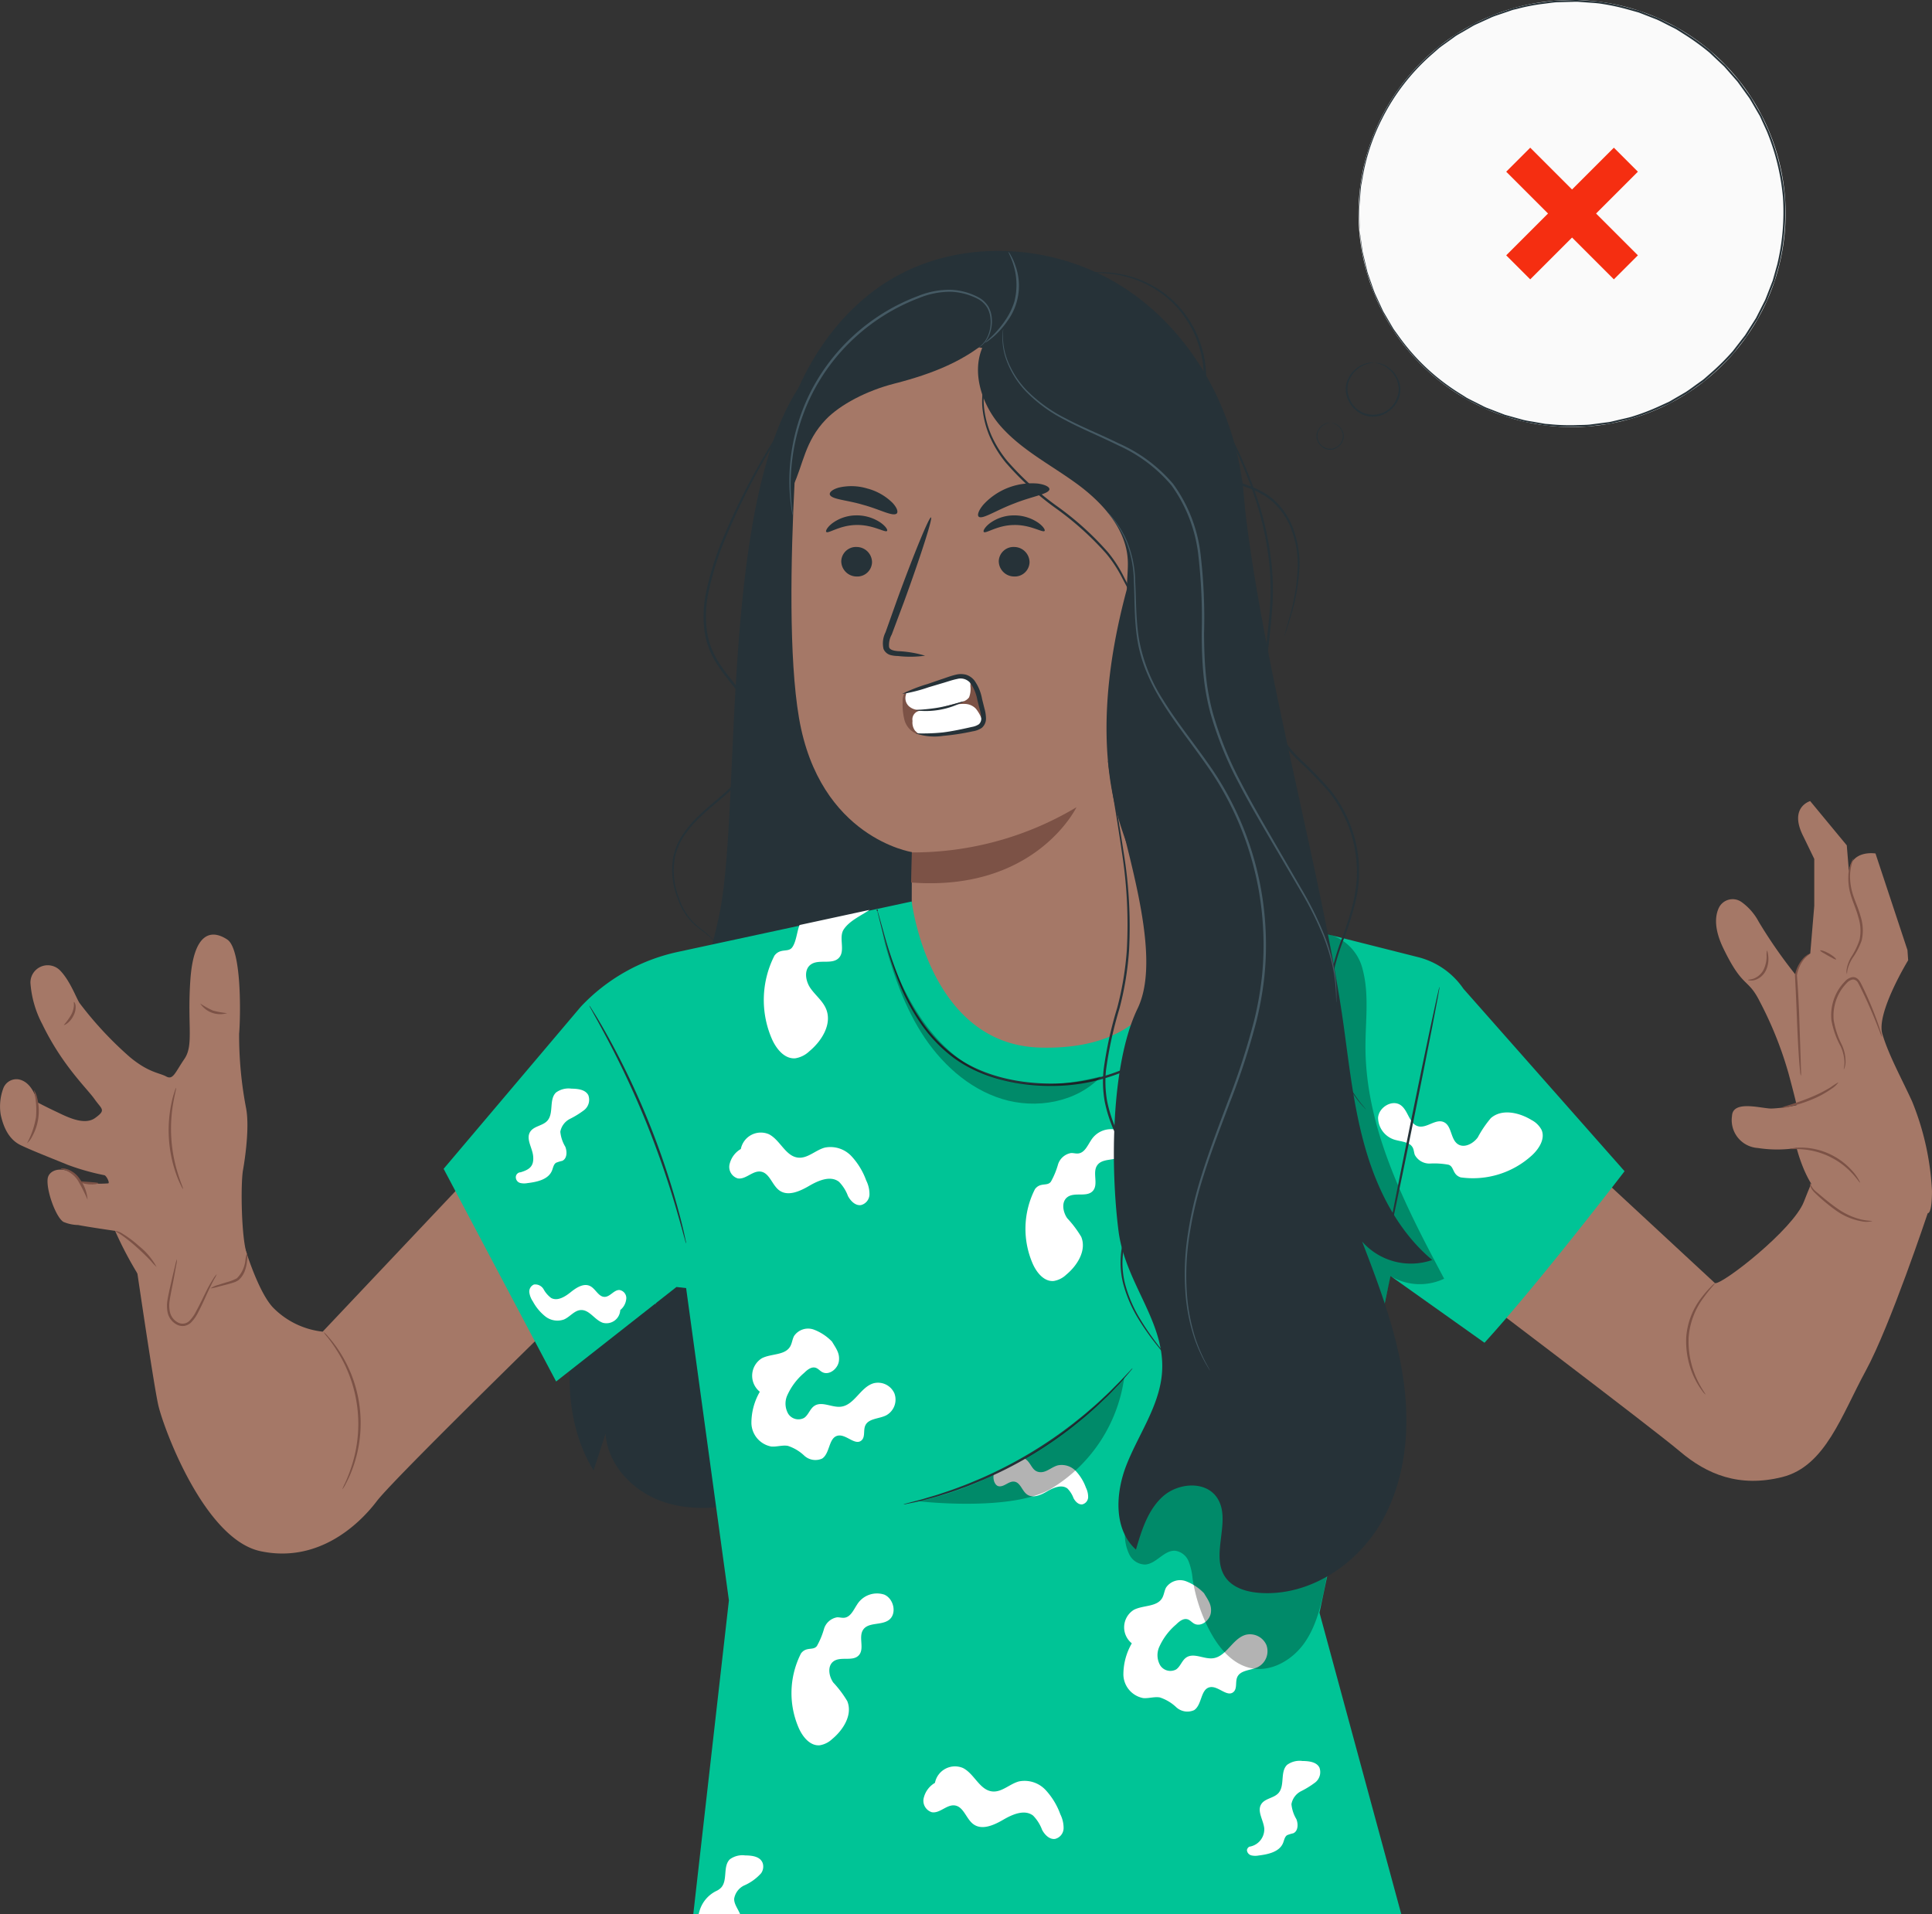 <svg id="Grupo_870970" data-name="Grupo 870970" xmlns="http://www.w3.org/2000/svg" xmlns:xlink="http://www.w3.org/1999/xlink" width="273.672" height="271.155" viewBox="0 0 273.672 271.155">
  <rect x="0" y="0" width="273.672" height="271.155" fill="#333333" stroke="none"/>
  <defs>
    <clipPath id="clip-path">
      <rect id="Rectángulo_291513" data-name="Rectángulo 291513" width="273.672" height="271.155" fill="none"/>
    </clipPath>
    <clipPath id="clip-path-4">
      <rect id="Rectángulo_291508" data-name="Rectángulo 291508" width="32.44" height="37.361" fill="none"/>
    </clipPath>
    <clipPath id="clip-path-5">
      <rect id="Rectángulo_291509" data-name="Rectángulo 291509" width="19.71" height="53.04" fill="none"/>
    </clipPath>
    <clipPath id="clip-path-6">
      <rect id="Rectángulo_291510" data-name="Rectángulo 291510" width="29.093" height="17.896" fill="none"/>
    </clipPath>
    <clipPath id="clip-path-7">
      <rect id="Rectángulo_291511" data-name="Rectángulo 291511" width="31.022" height="24.197" fill="none"/>
    </clipPath>
  </defs>
  <g id="Grupo_870969" data-name="Grupo 870969" clip-path="url(#clip-path)">
    <g id="Grupo_870954" data-name="Grupo 870954">
      <g id="Grupo_870953" data-name="Grupo 870953" clip-path="url(#clip-path)">
        <path id="Trazado_264551" data-name="Trazado 264551" d="M293.191,30.249A30.249,30.249,0,1,0,323.44,0a30.249,30.249,0,0,0-30.249,30.249" transform="translate(-100.756)" fill="#fafafa"/>
        <path id="Trazado_264552" data-name="Trazado 264552" d="M294.689,78.305c-.005.031.324.05.858.268a3.964,3.964,0,0,1,1.81,1.553,3.766,3.766,0,0,1,.559,1.547,3.273,3.273,0,0,1-.327,1.833,3.585,3.585,0,0,1-6.712-.4,3.283,3.283,0,0,1-.108-1.859,3.763,3.763,0,0,1,.738-1.47,3.965,3.965,0,0,1,1.98-1.328c.555-.154.885-.135.883-.165a.774.774,0,0,0-.236-.019,1.478,1.478,0,0,0-.287.015,2.3,2.3,0,0,0-.388.064,4.024,4.024,0,0,0-2.915,2.848,3.493,3.493,0,0,0,.089,2,4.088,4.088,0,0,0,1.254,1.819,3.612,3.612,0,0,0,4.474.265,4.081,4.081,0,0,0,1.459-1.658,3.492,3.492,0,0,0,.326-1.974,4.026,4.026,0,0,0-2.559-3.173,2.3,2.3,0,0,0-.378-.109,1.418,1.418,0,0,0-.283-.049.781.781,0,0,0-.236-.009" transform="translate(-99.81 -26.896)" fill="#263238"/>
        <path id="Trazado_264553" data-name="Trazado 264553" d="M286.251,91.27c0,.015.162.025.428.134a1.981,1.981,0,0,1,.9.775,1.872,1.872,0,0,1,.278.771,1.63,1.63,0,0,1-.163.915,1.789,1.789,0,0,1-3.349-.2,1.645,1.645,0,0,1-.054-.928,1.892,1.892,0,0,1,.368-.733,1.977,1.977,0,0,1,.988-.663c.277-.077.441-.067.44-.082a.342.342,0,0,0-.117-.01.758.758,0,0,0-.143.007,1.141,1.141,0,0,0-.194.032,2.009,2.009,0,0,0-1.455,1.421,1.743,1.743,0,0,0,.045,1,2.037,2.037,0,0,0,.625.908,1.8,1.8,0,0,0,2.233.132,2.033,2.033,0,0,0,.728-.828,1.736,1.736,0,0,0,.162-.985,2.007,2.007,0,0,0-1.277-1.583,1.179,1.179,0,0,0-.188-.054.713.713,0,0,0-.141-.024.376.376,0,0,0-.118,0" transform="translate(-97.642 -31.358)" fill="#263238"/>
        <path id="Trazado_264554" data-name="Trazado 264554" d="M293.364,32.6s0-.166,0-.49l-.026-1.433q-.01-.474-.022-1.055c.009-.389.058-.812.089-1.271s.075-.954.116-1.482a5.168,5.168,0,0,1,.108-.812l.154-.858a28.733,28.733,0,0,1,2.7-8.241,29.973,29.973,0,0,1,6.951-9.1l1.219-1.066c.432-.334.889-.645,1.34-.974l.685-.491a5.863,5.863,0,0,1,.71-.468l1.5-.867c.253-.144.5-.3.761-.437l.807-.368,1.637-.746c.557-.234,1.147-.4,1.727-.61l.879-.3c.148-.048.293-.105.443-.146l.457-.106a27.865,27.865,0,0,1,3.75-.734c.643-.073,1.288-.187,1.945-.228l1.989-.053c.333,0,.669-.032,1-.013l1.01.075c.675.058,1.358.083,2.039.169a31.751,31.751,0,0,1,4.082.859l1.021.286c.17.05.343.093.512.148l.5.194,2.006.782c.658.293,1.3.645,1.95.967.322.172.662.314.97.512l.933.591a33.8,33.8,0,0,1,3.618,2.619l1.651,1.556.415.391c.13.139.253.286.379.428l.756.863.76.866.679.937.679.944.341.473c.1.165.2.335.3.5l1.18,2.03q.49,1.072.985,2.152a32.043,32.043,0,0,1,2.281,9.316,32.057,32.057,0,0,1-.805,9.561q-.321,1.144-.639,2.279-.428,1.1-.852,2.19l-.215.543-.263.521-.524,1.038-.526,1.031-.616.975-.614.97-.308.482-.35.451-1.39,1.794a33.838,33.838,0,0,1-3.169,3.15l-.83.728c-.274.244-.588.436-.879.656-.6.42-1.172.866-1.777,1.258l-1.861,1.084-.462.269c-.158.081-.322.15-.482.225l-.964.441a31.679,31.679,0,0,1-3.9,1.482c-.659.19-1.33.321-1.988.483l-.986.231c-.329.07-.665.094-1,.143l-1.973.256c-.654.061-1.31.049-1.957.077a27.968,27.968,0,0,1-3.819-.144l-.468-.033c-.155-.018-.308-.052-.461-.076l-.915-.159c-.605-.116-1.214-.191-1.8-.335L314.8,59l-.854-.238-.82-.314-1.613-.625a5.922,5.922,0,0,1-.774-.352l-.752-.379c-.5-.255-1-.491-1.475-.755l-1.37-.864a29.973,29.973,0,0,1-8.277-7.908c-.246-.345-.5-.679-.728-1.016l-.608-1.041-.586-1c-.093-.165-.2-.322-.278-.489l-.23-.5-.873-1.895c-.261-.61-.435-1.219-.64-1.779q-.147-.423-.285-.824a5.075,5.075,0,0,1-.233-.786l-.344-1.445c-.1-.449-.217-.859-.286-1.241q-.078-.577-.142-1.046-.129-.928-.2-1.42c-.046-.32-.077-.483-.077-.483s.012.165.048.486.1.8.17,1.425q.058.471.129,1.05c.065.383.175.8.273,1.247l.332,1.453a5.164,5.164,0,0,0,.228.79l.28.829c.2.564.373,1.177.631,1.791l.866,1.907.228.5c.082.168.184.326.277.493l.583,1.009.607,1.049c.23.341.481.677.727,1.025a30.032,30.032,0,0,0,8.3,7.984l1.376.874c.48.266.983.505,1.483.763l.756.384a5.917,5.917,0,0,0,.778.356l1.622.634c.274.105.547.217.825.318l.86.242,1.745.49c.591.147,1.2.224,1.814.342l.921.163c.155.025.308.059.465.077l.471.035a28.084,28.084,0,0,0,3.849.153c.652-.027,1.313-.014,1.972-.074l1.989-.255c.333-.049.671-.073,1-.142l.995-.231c.663-.163,1.34-.294,2.005-.485A32,32,0,0,0,335.9,57.8l.973-.444c.161-.075.328-.145.487-.226l.466-.271,1.878-1.091c.611-.394,1.192-.844,1.794-1.267.294-.222.61-.416.887-.662l.838-.734a34.041,34.041,0,0,0,3.2-3.175l1.4-1.809.353-.455.311-.486.62-.979.622-.983.532-1.04.53-1.048.265-.525.217-.548.86-2.209.646-2.3a32.3,32.3,0,0,0,.814-9.65,32.279,32.279,0,0,0-2.3-9.4q-.5-1.09-1-2.171l-1.192-2.049c-.1-.169-.195-.342-.3-.507l-.343-.478-.686-.952-.686-.945-.767-.875-.763-.87c-.129-.144-.252-.291-.383-.431l-.419-.394L343.1,7.248a34.08,34.08,0,0,0-3.654-2.64l-.941-.595c-.312-.2-.654-.343-.979-.516-.66-.324-1.3-.678-1.968-.973l-2.024-.787-.5-.195c-.17-.056-.345-.1-.516-.148l-1.03-.287a31.832,31.832,0,0,0-4.117-.86c-.687-.086-1.376-.11-2.056-.168L324.29.005c-.339-.018-.677.011-1.013.015l-2,.056c-.662.043-1.312.158-1.961.233a28.08,28.08,0,0,0-3.778.748l-.46.108c-.152.042-.3.1-.447.148l-.885.3c-.584.21-1.177.382-1.739.619l-1.647.755-.812.372c-.26.142-.512.3-.766.442l-1.5.878a5.948,5.948,0,0,0-.713.473l-.688.5c-.454.333-.913.647-1.347.984L303.3,7.712a30.033,30.033,0,0,0-6.959,9.174,28.623,28.623,0,0,0-2.667,8.292q-.076.443-.148.862a5.188,5.188,0,0,0-.1.816q-.055.8-.1,1.487c-.027.461-.072.885-.077,1.275.013.389.025.742.036,1.057.023.625.041,1.1.053,1.435s.028.488.028.488" transform="translate(-100.775 0)" fill="#263238"/>
        <rect id="Rectángulo_291505" data-name="Rectángulo 291505" width="21.566" height="4.812" transform="translate(213.358 36.172) rotate(-45)" fill="#f52e11"/>
        <rect id="Rectángulo_291506" data-name="Rectángulo 291506" width="4.813" height="21.566" transform="translate(213.358 24.326) rotate(-45)" fill="#f52e11"/>
      </g>
    </g>
    <g id="Grupo_870968" data-name="Grupo 870968">
      <g id="Grupo_870967" data-name="Grupo 870967" clip-path="url(#clip-path)">
        <path id="Trazado_264555" data-name="Trazado 264555" d="M163.309,120.982l-7.993-37.166c-11.084,16.969-8.114,59.392-11.143,74.353s-10.85,25.921-15.359,40.5c-1.962,6.347-4.38,12.6-5.417,19.157s-.566,13.636,2.923,19.29l1.7-5.2c.29,4.35,3.769,8.045,7.865,9.539s8.666,1.1,12.87-.053a25.92,25.92,0,0,0,9.212-4.414c6.011-4.726,8.788-12.58,9.438-20.2s-.524-15.259-.908-22.895c-.616-12.23,5.826-27.752,6.281-39.991s-5.127-21.476-9.468-32.927" transform="translate(-42.239 -28.804)" fill="#263238"/>
        <path id="Trazado_264556" data-name="Trazado 264556" d="M233.967,88.676c-1.056-11.722-7.253-23.123-17.179-29.448s-23.508-6.959-33.443-.65c-6.317,4.012-10.859,10.452-13.471,17.464s-1.478,12.822-1.418,20.3c.032,3.877.524,14.3,3.871,16.258l52.22,9.366c6.688-9.684,10.477-21.573,9.421-33.3" transform="translate(-57.789 -18.61)" fill="#263238"/>
        <path id="Trazado_264557" data-name="Trazado 264557" d="M171.265,93.325c.52-10.223,11.4-20.557,21.6-19.6L225.949,79.6l-.042,5.5-1.747,94.684s-24.034,1.962-36.4,3.029l.105-36.784s-13.077-2.01-15.987-19.005c-1.447-8.452-1.189-22.342-.61-33.7" transform="translate(-58.698 -25.314)" fill="#a57867"/>
        <path id="Trazado_264558" data-name="Trazado 264558" d="M181.559,120.066a2.184,2.184,0,0,0,2.132,2.178,2.088,2.088,0,0,0,2.227-2,2.184,2.184,0,0,0-2.129-2.179,2.091,2.091,0,0,0-2.23,2" transform="translate(-62.393 -40.574)" fill="#263238"/>
        <path id="Trazado_264559" data-name="Trazado 264559" d="M178.315,113.588c.274.281,1.914-.963,4.264-.985,2.347-.055,4.086,1.132,4.337.841.124-.129-.158-.639-.916-1.177a6,6,0,0,0-3.477-1.026,5.75,5.75,0,0,0-3.389,1.14c-.716.563-.955,1.081-.82,1.207" transform="translate(-61.266 -38.228)" fill="#263238"/>
        <path id="Trazado_264560" data-name="Trazado 264560" d="M215.553,120.066a2.184,2.184,0,0,0,2.132,2.178,2.089,2.089,0,0,0,2.227-2,2.185,2.185,0,0,0-2.13-2.179,2.09,2.09,0,0,0-2.23,2" transform="translate(-74.075 -40.574)" fill="#263238"/>
        <path id="Trazado_264561" data-name="Trazado 264561" d="M212.308,113.591c.274.282,1.916-.962,4.264-.985,2.347-.056,4.086,1.132,4.338.841.123-.129-.156-.639-.917-1.177a5.986,5.986,0,0,0-3.476-1.026,5.758,5.758,0,0,0-3.39,1.139c-.714.563-.954,1.081-.82,1.207" transform="translate(-72.948 -38.229)" fill="#263238"/>
        <path id="Trazado_264562" data-name="Trazado 264562" d="M196.507,131.27a15.564,15.564,0,0,0-3.825-.643c-.6-.054-1.17-.167-1.276-.576a3.048,3.048,0,0,1,.379-1.783q.819-2.189,1.72-4.59c2.386-6.536,4.1-11.906,3.841-12s-2.413,5.127-4.8,11.663q-.859,2.417-1.644,4.617a3.472,3.472,0,0,0-.283,2.359,1.506,1.506,0,0,0,1,.865,4.072,4.072,0,0,0,1.021.129,15.3,15.3,0,0,0,3.868-.041" transform="translate(-65.466 -38.378)" fill="#263238"/>
        <path id="Trazado_264563" data-name="Trazado 264563" d="M196.746,180.639a45.082,45.082,0,0,0,23.312-6.4s-5.782,12.009-23.425,10.661Z" transform="translate(-67.573 -59.878)" fill="#7c5246"/>
        <path id="Trazado_264564" data-name="Trazado 264564" d="M211.165,109.032c.5.46,2.443-.89,5.043-1.865,2.581-1.028,4.926-1.336,4.986-2.013.018-.319-.6-.673-1.685-.809a9.343,9.343,0,0,0-7.641,2.954c-.711.828-.932,1.509-.7,1.732" transform="translate(-72.538 -35.842)" fill="#263238"/>
        <path id="Trazado_264565" data-name="Trazado 264565" d="M179.1,106.167c.328.661,2.4.723,4.693,1.41,2.316.621,4.122,1.657,4.734,1.262.275-.2.129-.8-.568-1.549a7.966,7.966,0,0,0-3.544-2.018,7.833,7.833,0,0,0-4.051-.137c-.972.272-1.4.715-1.263,1.03" transform="translate(-61.539 -36.06)" fill="#263238"/>
        <path id="Trazado_264566" data-name="Trazado 264566" d="M196.031,148.346l5.8-1.781a3.436,3.436,0,0,1,2.528-.11,2.564,2.564,0,0,1,1.187,1.733c.174.7.194,1.433.36,2.136.216.918.64,2,.008,2.7a2.318,2.318,0,0,1-1.506.561l-5.62.666a4.352,4.352,0,0,1-2.153-.108,2.924,2.924,0,0,1-1.575-1.911,8.656,8.656,0,0,1-.248-2.538A2.166,2.166,0,0,1,195,148.62a.744.744,0,0,1,.932-.362" transform="translate(-66.948 -50.26)" fill="#7c5246"/>
        <path id="Trazado_264567" data-name="Trazado 264567" d="M204.6,147.339a1.615,1.615,0,0,0-.393-1.237,1.194,1.194,0,0,0-.954-.135,16.676,16.676,0,0,0-2.42.648l-5.32,1.717-.033.211a1.571,1.571,0,0,0,.387,1.631,2.1,2.1,0,0,0,1.528.547,6.262,6.262,0,0,0,1.661.055c1.493-.446,3.013-.8,4.506-1.242a1.689,1.689,0,0,0,.85-.585,3.277,3.277,0,0,0,.189-1.611" transform="translate(-67.145 -50.149)" fill="#fff"/>
        <path id="Trazado_264568" data-name="Trazado 264568" d="M196.937,154.348a1.953,1.953,0,0,0,.359,1.381c.247.218.457.5.786.487a21.74,21.74,0,0,0,2.733.037c1.814-.357,3.9-.815,5.71-1.172l.26-.276c.267-.48-.54-1.829-.912-2.232a2.218,2.218,0,0,0-1.475-.64,6.6,6.6,0,0,0-1.635.149l-4.575.806a1.234,1.234,0,0,0-1.25,1.46" transform="translate(-67.676 -52.209)" fill="#fff"/>
        <path id="Trazado_264569" data-name="Trazado 264569" d="M196.587,153.886a27.777,27.777,0,0,0,3.861-.123c1.184-.144,2.578-.428,4.128-.782a2.512,2.512,0,0,0,.993-.385,1.071,1.071,0,0,0,.326-.886,5.1,5.1,0,0,0-.218-1.231q-.162-.642-.329-1.3a6.015,6.015,0,0,0-.941-2.346,1.8,1.8,0,0,0-1.918-.647c-.725.143-1.462.417-2.139.607l-1.89.562a22.122,22.122,0,0,1-3.788.962,22.072,22.072,0,0,1,3.64-1.422l1.864-.642c.681-.215,1.36-.5,2.2-.687a2.843,2.843,0,0,1,1.363.02,2.4,2.4,0,0,1,1.195.828A6.409,6.409,0,0,1,206.007,149c.113.452.226.9.335,1.34a5.42,5.42,0,0,1,.223,1.369,1.715,1.715,0,0,1-.587,1.4,3.023,3.023,0,0,1-1.269.492,33.33,33.33,0,0,1-4.212.647,8.058,8.058,0,0,1-3.909-.358" transform="translate(-66.9 -49.999)" fill="#263238"/>
        <path id="Trazado_264570" data-name="Trazado 264570" d="M182.276,64.145C176,68.392,171.667,75.388,169.563,83.053l1.034,6.3c1.468-3.049,1.652-6.317,4.659-9.445,2.021-2.1,5.754-4.078,9.723-5.088,11.346-2.888,15.168-7.007,20.179-14.419-7.348-1.841-16.61-.5-22.882,3.744" transform="translate(-58.271 -20.48)" fill="#263238"/>
        <path id="Trazado_264571" data-name="Trazado 264571" d="M242.625,76.593c-1.487-4.995-5.91-8.69-10.764-10.587s-10.151-2.261-15.355-2.545L212.4,69.783c-2.59,3.7-1.1,9.017,1.883,12.406s7.123,5.48,10.767,8.143,7.037,6.386,7.24,10.893c.106,2.357-.629,4.95.645,6.935,1.486,2.316,5.164.1,7.276-1.659a9.252,9.252,0,0,0,3.042-7.2c.023-2.751-.715-3.481-.8-6.231-.163-5.522,1.745-11.184.169-16.478" transform="translate(-72.535 -21.809)" fill="#263238"/>
        <path id="Trazado_264572" data-name="Trazado 264572" d="M151.162,159.885a1.317,1.317,0,0,1-.184-.168c-.114-.117-.292-.284-.526-.5-.464-.443-1.237-.975-2.184-1.752a8.829,8.829,0,0,1-2.407-3.71,10.822,10.822,0,0,1-.663-5.816,9.018,9.018,0,0,1,1.293-3.187,15.84,15.84,0,0,1,2.408-2.839c1.839-1.8,4.124-3.35,5.943-5.555a10.389,10.389,0,0,0,2.093-3.773,6.946,6.946,0,0,0-.257-4.41c-1.156-2.888-3.7-5.085-5.44-7.942a11.418,11.418,0,0,1-1.63-4.67,16.788,16.788,0,0,1,.171-4.8,42.158,42.158,0,0,1,2.711-8.624,95.983,95.983,0,0,1,7.075-13.546c2.288-3.7,4.273-6.609,5.644-8.618l1.595-2.3.423-.593a1.287,1.287,0,0,1,.154-.2,1.372,1.372,0,0,1-.125.215l-.394.612-1.541,2.337c-1.337,2.031-3.29,4.958-5.549,8.67a98.267,98.267,0,0,0-6.99,13.539,42.188,42.188,0,0,0-2.672,8.559,16.5,16.5,0,0,0-.163,4.7,11.074,11.074,0,0,0,1.586,4.533c1.7,2.8,4.255,5,5.459,8a7.272,7.272,0,0,1,.26,4.619,10.674,10.674,0,0,1-2.165,3.887c-1.864,2.243-4.166,3.792-5.989,5.559a15.615,15.615,0,0,0-2.382,2.776,8.79,8.79,0,0,0-1.277,3.09,10.678,10.678,0,0,0,.6,5.7,8.769,8.769,0,0,0,2.316,3.678c.92.781,1.693,1.341,2.142,1.8a7.408,7.408,0,0,1,.663.719" transform="translate(-49.846 -26.421)" fill="#263238"/>
        <path id="Trazado_264573" data-name="Trazado 264573" d="M233.107,118.864a7.548,7.548,0,0,0,.989-1.653,4.816,4.816,0,0,0,.249-2.214,10.052,10.052,0,0,0-.847-2.865c-.445-1.024-1.029-2.1-1.65-3.271a18.456,18.456,0,0,0-2.277-3.5,42.975,42.975,0,0,0-7.135-6.431,40.712,40.712,0,0,1-7.15-6.526,16.071,16.071,0,0,1-2.223-3.616,13.53,13.53,0,0,1-.988-3.564,9.933,9.933,0,0,1,.642-5.267,6.337,6.337,0,0,1,1.007-1.675,15.311,15.311,0,0,0-.885,1.726,10.071,10.071,0,0,0-.526,5.183,13.536,13.536,0,0,0,1.009,3.483,15.991,15.991,0,0,0,2.209,3.532,41.45,41.45,0,0,0,7.113,6.454,42.158,42.158,0,0,1,7.169,6.5,18.514,18.514,0,0,1,2.284,3.571c.608,1.17,1.184,2.264,1.621,3.308a10.007,10.007,0,0,1,.815,2.941,4.862,4.862,0,0,1-.315,2.281l-.186.411c-.066.124-.145.231-.209.334a2.664,2.664,0,0,1-.368.494,2.86,2.86,0,0,1-.35.366" transform="translate(-72.847 -26.901)" fill="#263238"/>
        <path id="Trazado_264574" data-name="Trazado 264574" d="M204.408,151.416a11.4,11.4,0,0,1-6.815,1.251c0-.1,1.565-.08,3.443-.431s3.332-.916,3.372-.82" transform="translate(-67.903 -52.031)" fill="#263238"/>
        <path id="Trazado_264575" data-name="Trazado 264575" d="M170.837,94.507a3.493,3.493,0,0,1-.116-.555c-.073-.364-.15-.907-.225-1.609a27.088,27.088,0,0,1,.056-5.973,28.254,28.254,0,0,1,2.407-8.521,27.908,27.908,0,0,1,6.4-8.737,28.21,28.21,0,0,1,9.221-5.684,11.827,11.827,0,0,1,4.673-.887,9.124,9.124,0,0,1,3.992,1.122,3.691,3.691,0,0,1,1.315,1.277,3.981,3.981,0,0,1,.469,1.565,5.108,5.108,0,0,1-.4,2.549,3.647,3.647,0,0,1-.954,1.321,2.086,2.086,0,0,1-.468.322c-.012-.017.158-.118.421-.373A3.771,3.771,0,0,0,198.508,69a5.051,5.051,0,0,0,.329-2.476,3.812,3.812,0,0,0-.467-1.475,3.483,3.483,0,0,0-1.252-1.18,8.958,8.958,0,0,0-3.882-1.046,11.629,11.629,0,0,0-4.548.9,28.254,28.254,0,0,0-9.1,5.641,27.952,27.952,0,0,0-6.344,8.618,28.589,28.589,0,0,0-2.451,8.418,28.884,28.884,0,0,0-.164,5.932c.054.7.11,1.244.16,1.611a3.464,3.464,0,0,1,.049.564" transform="translate(-58.544 -21.489)" fill="#455a64"/>
        <path id="Trazado_264576" data-name="Trazado 264576" d="M215.888,54.351a1.685,1.685,0,0,1,.337.475,7.826,7.826,0,0,1,.653,1.448,8.426,8.426,0,0,1-1.072,7.814A12.226,12.226,0,0,1,214.3,65.9a9.456,9.456,0,0,1-1.208,1.027,1.721,1.721,0,0,1-.5.293c-.035-.048.645-.517,1.538-1.488a13.746,13.746,0,0,0,1.418-1.818,9.428,9.428,0,0,0,1.2-2.527,9.591,9.591,0,0,0-.091-5.04c-.371-1.262-.816-1.965-.76-2" transform="translate(-73.056 -18.678)" fill="#455a64"/>
        <path id="Trazado_264577" data-name="Trazado 264577" d="M28.653,260.54s2.893,19.96,3.616,23.142,6.509,18.98,14.464,20.683,13.741-3.471,16.489-7.087,32.447-32.45,32.447-32.45l-14.557-18.61-25.555,27.05a11.6,11.6,0,0,1-7.088-3.471c-2.893-3.183-5.351-13.307-5.351-13.307Z" transform="translate(-9.847 -84.614)" fill="#a57867"/>
        <path id="Trazado_264578" data-name="Trazado 264578" d="M72.471,309.819a5.928,5.928,0,0,1,.379-.866,21.481,21.481,0,0,0,.929-2.387,19.35,19.35,0,0,0-1.93-16.221,21.393,21.393,0,0,0-1.464-2.1,5.966,5.966,0,0,1-.572-.753,4.348,4.348,0,0,1,.673.667,16.662,16.662,0,0,1,1.567,2.059,18.675,18.675,0,0,1,1.954,16.427,16.688,16.688,0,0,1-1.04,2.369,4.318,4.318,0,0,1-.5.807" transform="translate(-23.991 -98.797)" fill="#7c5246"/>
        <path id="Trazado_264579" data-name="Trazado 264579" d="M34.406,235.178s1.069-5.7.445-8.9a54.7,54.7,0,0,1-.979-10.506c.178-1.87.469-11.942-1.689-13.353-2.459-1.609-4.772-.683-5.218,5.727s.5,9.228-.839,11.187-1.6,3.027-2.582,2.493-2.493-.534-5.163-2.76a51.007,51.007,0,0,1-7.123-7.657c-.471-.734-1.344-3.165-2.745-4.6a2.448,2.448,0,0,0-4.2,1.775A14.725,14.725,0,0,0,6,214.433c2.849,5.876,6.31,9.058,7.39,10.6,1.024,1.458,1.691,1.514.089,2.671s-4.185-.261-5.7-.976-2.493-1.25-2.493-1.25-.59-2.89-2.681-3.246A1.99,1.99,0,0,0,.471,223.5a7.338,7.338,0,0,0-.366,3.763c.356,1.6,1.065,3.455,2.838,4.3,1.524.728,3.71,1.584,6.68,2.79a33.516,33.516,0,0,0,5.169,1.461c.265.056.8,1.078.541,1.156a18.646,18.646,0,0,1-3.827-.118,5.062,5.062,0,0,0-1.92-1.642c-1.42-.517-2.724.064-2.838,1.132-.184,1.719,1.2,5.479,2.245,6.088a5.617,5.617,0,0,0,2.08.441c1.336.267,5.234.83,5.234.83a52.542,52.542,0,0,0,3.664,6.848c.9,1.22,6.333,1.636,6.333,1.636s.089,2.136,2.76,1.336,3.027-2.226,3.027-2.226,3.6-2.035,2.849-4.4-.861-9.575-.534-11.716" transform="translate(0 -69.323)" fill="#a57867"/>
        <path id="Trazado_264580" data-name="Trazado 264580" d="M38.444,249.126a1.905,1.905,0,0,1-.3-.5,13.057,13.057,0,0,1-.624-1.456,18.68,18.68,0,0,1-.7-10.322,13.049,13.049,0,0,1,.421-1.527,1.916,1.916,0,0,1,.224-.537c.056.017-.18.807-.408,2.111a21.294,21.294,0,0,0,.7,10.2c.4,1.26.744,2.012.69,2.036" transform="translate(-12.51 -80.683)" fill="#7c5246"/>
        <path id="Trazado_264581" data-name="Trazado 264581" d="M47.028,217.958a3.389,3.389,0,0,1-3.822-1.363,12.5,12.5,0,0,0,1.8,1,12.424,12.424,0,0,0,2.023.368" transform="translate(-14.846 -74.431)" fill="#7c5246"/>
        <path id="Trazado_264582" data-name="Trazado 264582" d="M13.789,219.518a8.909,8.909,0,0,0,1.066-1.493,3.272,3.272,0,0,0,.352-1.208c.022-.32-.041-.52.008-.543.033-.021.19.165.234.536a2.533,2.533,0,0,1-.287,1.367c-.473,1.011-1.34,1.445-1.373,1.342" transform="translate(-4.738 -74.323)" fill="#7c5246"/>
        <path id="Trazado_264583" data-name="Trazado 264583" d="M5.841,242.786a11.976,11.976,0,0,0,1.263-3.67,11.964,11.964,0,0,0-.311-3.869,2.764,2.764,0,0,1,.461,1.08,7.367,7.367,0,0,1,.19,2.832,7.37,7.37,0,0,1-.888,2.7,2.742,2.742,0,0,1-.715.931" transform="translate(-2.005 -80.843)" fill="#7c5246"/>
        <path id="Trazado_264584" data-name="Trazado 264584" d="M50.6,270.375a3.405,3.405,0,0,1,0,1.21,5.663,5.663,0,0,1-.284,1.3,3.214,3.214,0,0,1-.916,1.382,2.8,2.8,0,0,1-.8.371c-.258.085-.507.155-.744.219l-1.261.322a6.308,6.308,0,0,1-1.171.263,3.217,3.217,0,0,1,1.1-.494c.352-.12.775-.249,1.242-.393A6.317,6.317,0,0,0,49.172,274a4.192,4.192,0,0,0,1.182-2.455,5.669,5.669,0,0,1,.244-1.174" transform="translate(-15.607 -92.915)" fill="#7c5246"/>
        <path id="Trazado_264585" data-name="Trazado 264585" d="M43.082,273.93a4.143,4.143,0,0,1-.354.677c-.236.428-.555,1.059-.921,1.855s-.777,1.758-1.325,2.793a5.48,5.48,0,0,1-1.07,1.534,1.83,1.83,0,0,1-.942.455,1.773,1.773,0,0,1-1.06-.2,2.541,2.541,0,0,1-1.258-1.6,4.638,4.638,0,0,1-.047-1.874c.2-1.162.459-2.165.645-3.026l.479-2.024a3.322,3.322,0,0,1,.221-.732,3.322,3.322,0,0,1-.091.76c-.1.555-.226,1.239-.373,2.046-.153.86-.392,1.892-.568,3.021a4.392,4.392,0,0,0,.058,1.743,2.225,2.225,0,0,0,1.091,1.386,1.383,1.383,0,0,0,1.626-.2A5.333,5.333,0,0,0,40.2,279.1c.555-1.009.986-1.962,1.385-2.747a18.038,18.038,0,0,1,1.025-1.819,2.714,2.714,0,0,1,.468-.608" transform="translate(-12.382 -93.4)" fill="#7c5246"/>
        <path id="Trazado_264586" data-name="Trazado 264586" d="M13.135,252.255c-.005-.037.366-.115.929.066a3.479,3.479,0,0,1,1.762,1.393,5.58,5.58,0,0,1,1.093,2.922,23.8,23.8,0,0,0-1.377-2.732,3.8,3.8,0,0,0-1.565-1.357c-.493-.222-.844-.236-.842-.291" transform="translate(-4.514 -86.671)" fill="#7c5246"/>
        <path id="Trazado_264587" data-name="Trazado 264587" d="M19.846,255.253c.01.091-.589.226-1.336.164s-1.316-.289-1.291-.378.606-.019,1.319.037,1.3.08,1.307.177" transform="translate(-5.917 -87.63)" fill="#7c5246"/>
        <path id="Trazado_264588" data-name="Trazado 264588" d="M30.727,270.786a6.377,6.377,0,0,1-.8-.83c-.482-.517-1.177-1.205-1.979-1.926A23.88,23.88,0,0,0,25.8,266.3c-.575-.408-.975-.576-.96-.625a2.287,2.287,0,0,1,1.089.421,14.214,14.214,0,0,1,2.243,1.681,9.822,9.822,0,0,1,2.55,3.011" transform="translate(-8.538 -91.296)" fill="#7c5246"/>
        <path id="Trazado_264589" data-name="Trazado 264589" d="M322.058,236.428l28.695,26.606c1.07.216,11.063-7.608,12.589-11.529s2.48-5.771,2.48-5.771l15.068,7.382s-5.341,16.021-8.774,22.316-5.722,13.542-11.826,15.068-10.681-.381-14.5-3.624-32.044-24.6-32.044-24.6Z" transform="translate(-107.821 -81.249)" fill="#a57867"/>
        <path id="Trazado_264590" data-name="Trazado 264590" d="M373.97,187.215a2.171,2.171,0,0,0-3.231.843c-.527,1.145-.681,2.957.648,5.709,2.795,5.782,3.444,4.1,5.179,7.573a52.806,52.806,0,0,1,4.047,10.118c.964,3.565,1.156,4.529,1.156,4.529a20.349,20.349,0,0,1-3.565.482c-1.446,0-5.493-1.252-5.589,1.06a3.958,3.958,0,0,0,3.662,4.529,17.958,17.958,0,0,0,5.493,0s1.156,4.722,3.373,6.649,8,4.529,10.118,4.337a17.429,17.429,0,0,0,5.081-1.756s.6.214.6-3.158a38.612,38.612,0,0,0-2.795-12.624c-1.445-3.18-3.372-6.649-4.24-9.636s3.662-10.408,3.662-10.408l-.1-1.445-4.529-13.684s-3.469-.578-3.758,2.6l-.309-3.752-5.184-6.27s-3.084.868-.964,5.011l1.542,3.18v6.649L383.7,194.5a4.439,4.439,0,0,0-2.024,3.084,68.266,68.266,0,0,1-5.274-7.573,8.111,8.111,0,0,0-2.428-2.794" transform="translate(-127.273 -59.422)" fill="#a57867"/>
        <path id="Trazado_264591" data-name="Trazado 264591" d="M389.549,205.8a9.169,9.169,0,0,0-.767.678,5.112,5.112,0,0,0-1.119,2.428v-.032c.121,1.464.227,3.273.306,5.226.083,2.453.158,4.671.217,6.39q.033,1.137.056,1.936a2.863,2.863,0,0,1-.02.713,2.881,2.881,0,0,1-.113-.7c-.05-.456-.107-1.116-.165-1.933-.116-1.633-.217-3.893-.317-6.388-.078-1.952-.16-3.758-.242-5.221v-.02l0-.012a4.953,4.953,0,0,1,1.279-2.493,2.874,2.874,0,0,1,.627-.467c.161-.079.249-.115.255-.1" transform="translate(-133.126 -70.722)" fill="#7c5246"/>
        <path id="Trazado_264592" data-name="Trazado 264592" d="M392.531,233.623a3.447,3.447,0,0,1-.969.9,13.68,13.68,0,0,1-2.795,1.526,20.073,20.073,0,0,1-3.024.977,4.345,4.345,0,0,1-1.3.2c-.025-.1,1.928-.557,4.195-1.5a19.341,19.341,0,0,0,2.791-1.41,9.572,9.572,0,0,1,1.1-.7" transform="translate(-132.114 -80.284)" fill="#7c5246"/>
        <path id="Trazado_264593" data-name="Trazado 264593" d="M396.237,252.664c-.053.032-.392-.528-1.1-1.295A10.763,10.763,0,0,0,388,247.94c-1.039-.07-1.689.016-1.7-.046,0-.023.156-.062.45-.112a6.755,6.755,0,0,1,1.258-.084,9.835,9.835,0,0,1,7.311,3.511,6.784,6.784,0,0,1,.721,1.034c.144.261.214.409.194.421" transform="translate(-132.755 -85.122)" fill="#7c5246"/>
        <path id="Trazado_264594" data-name="Trazado 264594" d="M396.976,223.979a8.23,8.23,0,0,0,.114-.921,5.87,5.87,0,0,0-.587-2.43,11.914,11.914,0,0,1-1.263-3.605,6.911,6.911,0,0,1,1.114-4.533,6.778,6.778,0,0,1,.794-.969,1.793,1.793,0,0,1,1.121-.62.952.952,0,0,1,.645.218,1.756,1.756,0,0,1,.4.48c.194.345.338.669.5.994.616,1.294,1.115,2.484,1.506,3.494s.671,1.84.852,2.418a4.641,4.641,0,0,1,.24.91,5.393,5.393,0,0,1-.366-.866c-.219-.562-.534-1.377-.95-2.372s-.937-2.168-1.565-3.447c-.158-.315-.318-.658-.494-.964a.87.87,0,0,0-.747-.532,1.5,1.5,0,0,0-.894.525,6.6,6.6,0,0,0-.751.918,6.7,6.7,0,0,0-1.086,4.312,12.336,12.336,0,0,0,1.173,3.544,5.608,5.608,0,0,1,.5,2.53,2.794,2.794,0,0,1-.141.692c-.055.152-.1.226-.106.222" transform="translate(-135.812 -72.476)" fill="#7c5246"/>
        <path id="Trazado_264595" data-name="Trazado 264595" d="M399.533,185.275a6.976,6.976,0,0,0-.518,2.416,8.673,8.673,0,0,0,.389,2.65c.291.96.8,2,1.107,3.16a6.422,6.422,0,0,1,.155,3.389,10,10,0,0,1-1.261,2.459,5.4,5.4,0,0,0-.736,1.645c-.088.417-.069.66-.1.662a1.467,1.467,0,0,1-.03-.685,4.881,4.881,0,0,1,.658-1.744,10.64,10.64,0,0,0,1.166-2.417,6.288,6.288,0,0,0-.179-3.219c-.3-1.137-.788-2.15-1.08-3.164a8.362,8.362,0,0,1-.328-2.746,5.25,5.25,0,0,1,.41-1.819,1.775,1.775,0,0,1,.349-.587" transform="translate(-136.952 -63.67)" fill="#7c5246"/>
        <path id="Trazado_264596" data-name="Trazado 264596" d="M366.634,292.735a2.36,2.36,0,0,1-.459-.517,10.424,10.424,0,0,1-.994-1.6,12.036,12.036,0,0,1-1.268-6.057,10.417,10.417,0,0,1,2.3-5.735,13.6,13.6,0,0,1,1.25-1.409,2.491,2.491,0,0,1,.525-.449c.045.042-.662.729-1.581,2a10.779,10.779,0,0,0-2.15,5.61,12.63,12.63,0,0,0,1.145,5.933c.659,1.426,1.288,2.188,1.235,2.226" transform="translate(-125.053 -95.179)" fill="#7c5246"/>
        <path id="Trazado_264597" data-name="Trazado 264597" d="M399.444,260.746a3.437,3.437,0,0,1-1.6.009,8.891,8.891,0,0,1-3.544-1.521,25.489,25.489,0,0,1-2.953-2.466,2.55,2.55,0,0,1-.675-.979c-.089-.274-.056-.437-.039-.436s.043.151.162.387a2.866,2.866,0,0,0,.717.853c.75.616,1.766,1.521,2.98,2.36a9.93,9.93,0,0,0,3.4,1.566c.941.213,1.552.171,1.554.229" transform="translate(-134.235 -87.752)" fill="#7c5246"/>
        <path id="Trazado_264598" data-name="Trazado 264598" d="M395.082,206.407c-.057.077-.561-.2-1.176-.549s-1.114-.633-1.078-.722.612.065,1.246.425,1.063.773,1.008.847" transform="translate(-134.996 -70.487)" fill="#7c5246"/>
        <path id="Trazado_264599" data-name="Trazado 264599" d="M379.925,205.152c.043-.007.15.305.2.837a3.8,3.8,0,0,1-.371,2.057,2.6,2.6,0,0,1-1.63,1.322c-.546.128-.882-.014-.87-.047.006-.057.334-.012.8-.184a2.668,2.668,0,0,0,1.4-1.249,4.416,4.416,0,0,0,.433-1.893,3.1,3.1,0,0,1,.044-.843" transform="translate(-129.643 -70.501)" fill="#7c5246"/>
        <path id="Trazado_264600" data-name="Trazado 264600" d="M262.422,110.292a.7.7,0,0,1,.035-.177c.035-.134.081-.3.137-.511l.539-1.958a29.446,29.446,0,0,0,1.175-7.33,14.047,14.047,0,0,0-.874-5.007,9.773,9.773,0,0,0-3.418-4.617c-1.684-1.193-3.848-1.706-5.958-2.574a8.561,8.561,0,0,1-2.963-1.873,5.368,5.368,0,0,1-1.431-3.311,12.287,12.287,0,0,1,.4-3.58c.259-1.149.581-2.258.752-3.368a14.631,14.631,0,0,0-.4-6.407,14.871,14.871,0,0,0-2.658-5.182,13.211,13.211,0,0,0-1.843-1.909,13.7,13.7,0,0,0-1.99-1.431A15.337,15.337,0,0,0,236.9,58.9a16.464,16.464,0,0,0-2.023.024l-.526.045a.711.711,0,0,1-.18,0,11.091,11.091,0,0,1,2.734-.2,15.14,15.14,0,0,1,7.145,2.081,13.684,13.684,0,0,1,2.037,1.438,13.316,13.316,0,0,1,1.893,1.932,15.077,15.077,0,0,1,2.74,5.272,14.885,14.885,0,0,1,.431,6.548c-.345,2.258-1.282,4.5-1.144,6.868a5.027,5.027,0,0,0,1.338,3.1,8.254,8.254,0,0,0,2.845,1.8c2.069.86,4.261,1.38,6.01,2.626a10.034,10.034,0,0,1,3.5,4.774,14.188,14.188,0,0,1,.849,5.108,28.2,28.2,0,0,1-1.288,7.364c-.249.847-.457,1.5-.6,1.942l-.169.5a.7.7,0,0,1-.069.167" transform="translate(-80.473 -20.194)" fill="#263238"/>
        <path id="Trazado_264601" data-name="Trazado 264601" d="M233.787,202.148l-33.671-8.5c.045,10.128-2.98,21.738-19.841,21.313-15.822-.4-18.227-20.7-18.227-20.7l-33.184,7.157a26.493,26.493,0,0,0-13.684,7.744L95.744,232.133l15.935,30.13,17.046-13.388,1.369.156,6.061,44.244L131.111,337.7H231.389l-11.577-42.684,10.059-47.7,13.315,9.459c7.712-8.454,19.841-24.3,19.841-24.3L240.2,206.624a11.046,11.046,0,0,0-6.416-4.476" transform="translate(-32.903 -66.549)" fill="#00c496"/>
        <path id="Trazado_264602" data-name="Trazado 264602" d="M141.418,256.612a2.734,2.734,0,0,1,.083-.486c.076-.347.177-.8.3-1.377.14-.6.3-1.326.464-2.18s.379-1.819.547-2.9c.186-1.078.387-2.258.547-3.534.194-1.271.324-2.639.478-4.075.259-2.878.436-6.052.439-9.388-.016-3.336-.205-6.51-.476-9.388-.161-1.436-.3-2.8-.495-4.073-.165-1.275-.37-2.455-.561-3.532-.171-1.08-.391-2.045-.558-2.9s-.331-1.583-.473-2.178l-.308-1.375a2.705,2.705,0,0,1-.085-.486,2.6,2.6,0,0,1,.152.469q.141.515.371,1.361c.161.591.348,1.318.53,2.169s.422,1.814.609,2.894c.207,1.077.426,2.258.6,3.535.211,1.272.358,2.642.528,4.082.288,2.885.488,6.071.5,9.419,0,3.347-.19,6.533-.467,9.419-.164,1.441-.305,2.811-.511,4.084-.173,1.278-.389,2.459-.591,3.537-.182,1.081-.415,2.046-.6,2.9s-.362,1.58-.522,2.171l-.365,1.363a2.7,2.7,0,0,1-.15.469" transform="translate(-48.566 -71.734)" fill="#00c496"/>
        <path id="Trazado_264603" data-name="Trazado 264603" d="M214.227,322.1c-.383.855-3.074.6-7.094-.634a89.539,89.539,0,0,1-28.405-15.752c-3.18-2.755-4.818-4.9-4.3-5.682,1.084-1.575,10.239,2.879,21.094,8.878,10.834,6.028,19.463,11.436,18.7,13.189" transform="translate(-59.911 -102.998)" fill="#00c496"/>
        <path id="Trazado_264604" data-name="Trazado 264604" d="M140.9,250.747a1.538,1.538,0,0,1-.123-.352l-.287-1.025c-.237-.893-.6-2.18-1.063-3.763-.929-3.168-2.353-7.5-4.248-12.171s-3.911-8.764-5.458-11.681c-.772-1.459-1.412-2.632-1.866-3.437l-.511-.934a1.532,1.532,0,0,1-.158-.338,1.517,1.517,0,0,1,.217.3l.566.9c.489.784,1.163,1.941,1.964,3.389a110.773,110.773,0,0,1,9.725,23.9c.437,1.595.763,2.894.96,3.8.091.421.165.766.224,1.041a1.5,1.5,0,0,1,.056.368" transform="translate(-43.707 -74.588)" fill="#263238"/>
        <path id="Trazado_264605" data-name="Trazado 264605" d="M238.24,196.379a.907.907,0,0,1,.036.2l.072.586a16.108,16.108,0,0,1,.095,2.268,20.5,20.5,0,0,1-.4,3.574,22.454,22.454,0,0,1-9.405,13.913,26.437,26.437,0,0,1-14.371,4.382c-5.38.065-10.637-1.284-14.388-4.17a20.892,20.892,0,0,1-4.523-4.844,29.556,29.556,0,0,1-2.749-5.077,57.5,57.5,0,0,1-2.6-7.927c-.235-.937-.419-1.674-.551-2.2-.054-.238-.1-.427-.132-.575a.1.1,0,1,1,.033-.009l.165.567c.146.522.351,1.252.612,2.181a62.176,62.176,0,0,0,2.694,7.868,29.73,29.73,0,0,0,2.761,5.012,20.728,20.728,0,0,0,4.48,4.753c3.686,2.818,8.874,4.144,14.192,4.081a26.269,26.269,0,0,0,14.2-4.3,22.47,22.47,0,0,0,9.394-13.691,21.34,21.34,0,0,0,.458-3.538,18.806,18.806,0,0,0-.031-2.259c-.015-.243-.028-.437-.037-.587a.9.9,0,0,1,0-.2" transform="translate(-65.047 -67.461)" fill="#263238"/>
        <path id="Trazado_264606" data-name="Trazado 264606" d="M176.8,251.251a10.086,10.086,0,0,0-2.114-3.481,4.08,4.08,0,0,0-3.738-1.195c-1.319.344-2.421,1.556-3.779,1.424-1.807-.176-2.549-2.511-4.172-3.323a2.891,2.891,0,0,0-3.962,2.1,3.375,3.375,0,0,0-1.561,2.029,1.7,1.7,0,0,0,1.111,2.132c1.137.206,2.115-1.119,3.259-.96,1.279.177,1.607,1.931,2.661,2.677,1.233.874,2.917.1,4.222-.662s3.022-1.5,4.216-.568a5.725,5.725,0,0,1,1.268,2.012c.376.706,1.055,1.4,1.846,1.283a1.591,1.591,0,0,0,1.2-1.485,4.32,4.32,0,0,0-.456-1.987" transform="translate(-54.095 -83.998)" fill="#fff"/>
        <path id="Trazado_264607" data-name="Trazado 264607" d="M218.695,388.055a10.1,10.1,0,0,0-2.114-3.481,4.081,4.081,0,0,0-3.738-1.195c-1.319.345-2.421,1.557-3.779,1.424-1.807-.177-2.549-2.511-4.172-3.323a2.89,2.89,0,0,0-3.962,2.106,3.368,3.368,0,0,0-1.561,2.028,1.7,1.7,0,0,0,1.111,2.131c1.137.207,2.115-1.118,3.259-.96,1.279.178,1.607,1.931,2.661,2.677,1.233.874,2.917.1,4.222-.662s3.022-1.5,4.216-.569a5.737,5.737,0,0,1,1.268,2.012c.376.707,1.055,1.4,1.846,1.283a1.59,1.59,0,0,0,1.2-1.485,4.329,4.329,0,0,0-.456-1.987" transform="translate(-68.491 -131.011)" fill="#fff"/>
        <path id="Trazado_264608" data-name="Trazado 264608" d="M114.745,279.643a6.857,6.857,0,0,0,1.77,2.123,2.77,2.77,0,0,0,2.629.425c.851-.364,1.468-1.289,2.392-1.337,1.23-.064,1.963,1.428,3.135,1.81a1.961,1.961,0,0,0,2.447-1.812,2.288,2.288,0,0,0,.843-1.519,1.151,1.151,0,0,0-.96-1.318c-.783-.024-1.306.964-2.09.972-.876.01-1.273-1.133-2.055-1.528-.916-.462-1.968.226-2.767.87s-1.878,1.308-2.772.807a3.9,3.9,0,0,1-1.054-1.223,1.365,1.365,0,0,0-1.368-.675,1.08,1.08,0,0,0-.655,1.117,2.939,2.939,0,0,0,.507,1.288" transform="translate(-39.258 -95.261)" fill="#fff"/>
        <path id="Trazado_264609" data-name="Trazado 264609" d="M227.509,318.921a6.848,6.848,0,0,0-1.435-2.362,2.768,2.768,0,0,0-2.536-.811c-.9.234-1.643,1.056-2.564.966-1.226-.119-1.156-1.436-2.258-1.987l-4.262,2.3c-.165.589.093,1.573.694,1.683.771.14,1.435-.759,2.212-.651.868.121,1.09,1.31,1.806,1.817.837.593,1.98.068,2.865-.45s2.051-1.015,2.861-.386a3.891,3.891,0,0,1,.86,1.365c.255.48.716.952,1.253.871a1.08,1.08,0,0,0,.814-1.008,2.943,2.943,0,0,0-.31-1.349" transform="translate(-73.681 -108.157)" fill="#fff"/>
        <path id="Trazado_264610" data-name="Trazado 264610" d="M169.909,198.536c-.372.9-.463,2.367-1.037,3.156s-1.67.051-2.522,1.182A13.847,13.847,0,0,0,166,214.7c.622,1.4,1.794,2.851,3.315,2.715a3.745,3.745,0,0,0,1.966-.984c1.78-1.471,3.266-3.867,2.388-6-.47-1.143-1.516-1.935-2.22-2.95s-.954-2.613.043-3.343c1.136-.832,3.049.076,4-.96s-.1-2.874.685-4.038c.815-1.218,2.432-1.922,3.643-2.747Z" transform="translate(-56.649 -67.489)" fill="#fff"/>
        <path id="Trazado_264611" data-name="Trazado 264611" d="M234.464,243.877a3.311,3.311,0,0,0-3.868,1.411c-.494.745-.906,1.751-1.794,1.859-.341.042-.685-.072-1.029-.061a2.347,2.347,0,0,0-1.857,1.642,11.071,11.071,0,0,1-1,2.413c-.515.707-1.5.045-2.258,1.059a12.4,12.4,0,0,0-.312,10.584c.556,1.249,1.605,2.552,2.967,2.43a3.346,3.346,0,0,0,1.76-.881c1.594-1.317,2.924-3.462,2.138-5.374a15.448,15.448,0,0,0-1.988-2.641c-.631-.91-.854-2.339.039-2.993,1.017-.746,2.73.068,3.583-.86s-.085-2.573.613-3.615c.729-1.09,2.512-.608,3.595-1.347,1.231-.841.782-3.029-.585-3.626" transform="translate(-76.052 -83.738)" fill="#fff"/>
        <path id="Trazado_264612" data-name="Trazado 264612" d="M183.964,344.085A3.311,3.311,0,0,0,180.1,345.5c-.494.745-.906,1.752-1.794,1.859-.342.042-.685-.072-1.029-.061a2.347,2.347,0,0,0-1.857,1.642,11.071,11.071,0,0,1-1,2.413c-.515.707-1.5.045-2.258,1.059a12.393,12.393,0,0,0-.312,10.584c.556,1.249,1.605,2.552,2.967,2.43a3.346,3.346,0,0,0,1.76-.881c1.594-1.317,2.924-3.462,2.138-5.374a15.447,15.447,0,0,0-1.988-2.641c-.631-.91-.853-2.339.039-2.993,1.017-.746,2.73.068,3.583-.86s-.085-2.573.613-3.615c.729-1.09,2.512-.608,3.595-1.347,1.232-.841.782-3.029-.585-3.626" transform="translate(-58.698 -118.175)" fill="#fff"/>
        <path id="Trazado_264613" data-name="Trazado 264613" d="M297.41,240.155a3.31,3.31,0,0,0,2.59,3.2c.865.226,1.951.289,2.341,1.094.15.31.154.671.276.992a2.346,2.346,0,0,0,2.155,1.224,11.051,11.051,0,0,1,2.608.167c.836.257.528,1.4,1.733,1.792a12.4,12.4,0,0,0,10.113-3.139c1-.932,1.893-2.347,1.336-3.6a3.352,3.352,0,0,0-1.4-1.378c-1.762-1.08-4.224-1.642-5.777-.278a15.431,15.431,0,0,0-1.854,2.737c-.656.892-1.936,1.567-2.844.935-1.034-.719-.821-2.6-1.976-3.11s-2.406.916-3.618.594c-1.267-.337-1.389-2.18-2.441-2.964-1.2-.892-3.118.244-3.24,1.73" transform="translate(-102.203 -81.827)" fill="#fff"/>
        <path id="Trazado_264614" data-name="Trazado 264614" d="M182.433,296a2.537,2.537,0,0,0-2.961-1.473c-1.866.536-2.718,3.107-4.647,3.322-1.281.142-2.71-.836-3.771-.1-.611.422-.813,1.275-1.431,1.687a1.71,1.71,0,0,1-2.256-.6,2.893,2.893,0,0,1-.169-2.5,9.005,9.005,0,0,1,2.432-3.275c.447-.442,1.034-.92,1.632-.73.347.11.588.422.905.6.972.551,2.236-.436,2.387-1.544s-.4-1.794-.973-2.756a7.034,7.034,0,0,0-2.605-1.716,2.4,2.4,0,0,0-2.767.908c-.255.468-.288,1.036-.559,1.5-.753,1.279-2.687.981-4.006,1.661a2.915,2.915,0,0,0-.291,4.747,8.828,8.828,0,0,0-1.192,4.48,3.454,3.454,0,0,0,2.807,3.278c.786.067,1.579-.23,2.356-.093a6.142,6.142,0,0,1,2.324,1.387,2.328,2.328,0,0,0,2.534.412c1.14-.756.894-2.988,2.237-3.249,1.177-.228,2.441,1.468,3.34.674.548-.484.237-1.407.523-2.08.444-1.041,1.928-.956,2.944-1.454a2.537,2.537,0,0,0,1.207-3.08" transform="translate(-55.722 -98.562)" fill="#fff"/>
        <path id="Trazado_264615" data-name="Trazado 264615" d="M262.711,350.3a2.537,2.537,0,0,0-2.961-1.473c-1.865.536-2.718,3.107-4.647,3.322-1.281.142-2.71-.836-3.771-.1-.611.422-.813,1.275-1.431,1.687a1.711,1.711,0,0,1-2.256-.6,2.893,2.893,0,0,1-.169-2.5,9,9,0,0,1,2.432-3.275c.447-.442,1.034-.92,1.632-.73.347.11.588.422.905.6.972.551,2.237-.436,2.388-1.544s-.4-1.794-.973-2.756a7.029,7.029,0,0,0-2.605-1.716,2.4,2.4,0,0,0-2.767.908c-.255.468-.288,1.036-.559,1.5-.753,1.278-2.687.981-4.006,1.661a2.915,2.915,0,0,0-.291,4.747,8.834,8.834,0,0,0-1.192,4.48,3.454,3.454,0,0,0,2.807,3.278c.786.067,1.579-.23,2.356-.093a6.143,6.143,0,0,1,2.324,1.387,2.328,2.328,0,0,0,2.533.412c1.14-.756.894-2.988,2.237-3.249,1.177-.228,2.441,1.468,3.34.674.548-.484.237-1.407.523-2.08.444-1.041,1.928-.956,2.944-1.454a2.537,2.537,0,0,0,1.207-3.08" transform="translate(-83.309 -117.222)" fill="#fff"/>
        <path id="Trazado_264616" data-name="Trazado 264616" d="M269.032,392.271a2.5,2.5,0,0,0,2.509-2.591c-.1-1.2-1.065-2.449-.427-3.466.517-.821,1.757-.839,2.417-1.55.975-1.052.21-3.026,1.245-4.02a3.008,3.008,0,0,1,2.168-.546c.9.009,1.975.118,2.4.913a1.857,1.857,0,0,1-.582,2.124,12.772,12.772,0,0,1-2.012,1.246,2.556,2.556,0,0,0-1.361,1.833,5.1,5.1,0,0,0,.7,2.124c.28.7.253,1.69-.436,2a5.784,5.784,0,0,0-.873.268c-.357.232-.416.718-.578,1.112-.519,1.269-2.123,1.609-3.483,1.773a2.454,2.454,0,0,1-1-.018.837.837,0,0,1-.63-.7c-.013-.336.364-.657.666-.51" transform="translate(-92.454 -130.621)" fill="#fff"/>
        <path id="Trazado_264617" data-name="Trazado 264617" d="M159.874,401.634c-.322-1.013-1.514-1.143-2.5-1.153a3.012,3.012,0,0,0-2.168.547c-1.035.994-.27,2.967-1.246,4.02a2.231,2.231,0,0,1-.659.461,4.586,4.586,0,0,0-2.386,2.8l-.137.469h5.866c-.279-.7-.881-1.432-.828-2.184a2.556,2.556,0,0,1,1.361-1.833,6.95,6.95,0,0,0,2.451-1.752,1.625,1.625,0,0,0,.243-1.378" transform="translate(-51.816 -137.626)" fill="#fff"/>
        <path id="Trazado_264618" data-name="Trazado 264618" d="M121.592,235.89c-.423-.795-1.5-.9-2.4-.913a3.008,3.008,0,0,0-2.168.547c-1.035.994-.27,2.967-1.246,4.02-.659.711-1.9.729-2.416,1.55-.639,1.015.326,2.27.426,3.466.131,1.476-.6,1.9-1.777,2.266a.7.7,0,0,0-.672.818.837.837,0,0,0,.629.7,2.454,2.454,0,0,0,1,.017c1.361-.163,2.965-.5,3.484-1.772.161-.394.22-.88.577-1.113a5.78,5.78,0,0,1,.873-.268c.69-.305.716-1.294.437-2a5.094,5.094,0,0,1-.706-2.124A2.561,2.561,0,0,1,119,239.26a12.74,12.74,0,0,0,2.012-1.246,1.856,1.856,0,0,0,.582-2.124" transform="translate(-38.263 -80.75)" fill="#fff"/>
        <g id="Grupo_870957" data-name="Grupo 870957" transform="translate(159.284 199.079)" opacity="0.3">
          <g id="Grupo_870956" data-name="Grupo 870956">
            <g id="Grupo_870955" data-name="Grupo 870955" clip-path="url(#clip-path-4)">
              <path id="Trazado_264619" data-name="Trazado 264619" d="M245.946,307.839a24.584,24.584,0,0,0-3.2,14.027,6.219,6.219,0,0,0,.647,2.635,2.542,2.542,0,0,0,2.2,1.38c1.6-.075,2.7-2.078,4.3-1.951a2.431,2.431,0,0,1,1.88,1.507,9.04,9.04,0,0,1,.561,2.455,23.113,23.113,0,0,0,2.5,7.511c1.252,2.326,3.122,4.574,5.7,5.141,2.929.643,5.965-1.145,7.675-3.608s2.369-5.486,2.951-8.428q2.472-12.512,3.951-25.194Z" transform="translate(-242.683 -303.314)"/>
            </g>
          </g>
        </g>
        <g id="Grupo_870960" data-name="Grupo 870960" transform="translate(184.858 132.134)" opacity="0.3">
          <g id="Grupo_870959" data-name="Grupo 870959">
            <g id="Grupo_870958" data-name="Grupo 870958" clip-path="url(#clip-path-5)">
              <path id="Trazado_264620" data-name="Trazado 264620" d="M290.209,217.431c0-3.62.534-7.312-.374-10.816a6.824,6.824,0,0,0-7.328-5.288,65.339,65.339,0,0,0,1.505,28.077c2.075,7.714,5.458,15.187,5.893,23.164l2.93,1.789c.195-1.235.725-3.167.92-4.4a8.053,8.053,0,0,0,7.6.379c-5.5-10.332-11.138-21.2-11.147-32.9" transform="translate(-281.646 -201.318)"/>
            </g>
          </g>
        </g>
        <path id="Trazado_264621" data-name="Trazado 264621" d="M247.687,249.371a1.146,1.146,0,0,1-.159-.165l-.44-.507c-.383-.45-.943-1.118-1.634-2a35.411,35.411,0,0,1-2.345-3.355,18.9,18.9,0,0,1-2.176-4.971,12.478,12.478,0,0,1-.4-3.145,13.762,13.762,0,0,1,.469-3.4c.278-1.153.646-2.317.928-3.534a12.041,12.041,0,0,0,.364-3.793,14.67,14.67,0,0,0-.971-3.895c-.494-1.288-1.1-2.57-1.664-3.9a20.024,20.024,0,0,1-1.365-4.212,16.106,16.106,0,0,1-.156-4.562,55,55,0,0,1,1.922-8.743,43.831,43.831,0,0,0,1.361-8.165A66.438,66.438,0,0,0,240.7,177c-.57-3.967-1.134-7.165-1.471-9.383-.176-1.108-.3-1.97-.378-2.555-.037-.278-.066-.5-.088-.666a1.15,1.15,0,0,1-.018-.229,1.172,1.172,0,0,1,.053.224c.03.167.07.385.121.662.105.6.253,1.455.442,2.543.377,2.211.977,5.4,1.579,9.371a65.338,65.338,0,0,1,.8,14.069,43.764,43.764,0,0,1-1.351,8.229,55.324,55.324,0,0,0-1.905,8.689,15.831,15.831,0,0,0,.15,4.466,19.755,19.755,0,0,0,1.34,4.144c.561,1.324,1.165,2.61,1.661,3.916a14.906,14.906,0,0,1,.98,3.985,12.315,12.315,0,0,1-.385,3.888c-.291,1.229-.666,2.392-.946,3.531a13.549,13.549,0,0,0-.48,3.338,12.317,12.317,0,0,0,.369,3.085,18.9,18.9,0,0,0,2.106,4.93,37.175,37.175,0,0,0,2.287,3.374c.673.9,1.216,1.577,1.581,2.041l.414.528a1.173,1.173,0,0,1,.133.188" transform="translate(-81.805 -56.417)" fill="#263238"/>
        <path id="Trazado_264622" data-name="Trazado 264622" d="M227.446,295.306a1.66,1.66,0,0,1-.234.314l-.723.858c-.313.373-.7.822-1.187,1.319s-1.006,1.086-1.643,1.682-1.311,1.271-2.089,1.939c-.755.693-1.616,1.372-2.511,2.1a57.638,57.638,0,0,1-12.863,7.648c-1.067.439-2.074.87-3.044,1.2-.959.365-1.869.652-2.7.909-.827.276-1.595.459-2.262.641s-1.248.316-1.726.413l-1.1.225a1.671,1.671,0,0,1-.388.055,1.765,1.765,0,0,1,.373-.123l1.082-.287c.472-.116,1.047-.265,1.707-.468s1.421-.4,2.24-.687c.824-.27,1.727-.57,2.676-.944.962-.343,1.96-.781,3.017-1.225a60.686,60.686,0,0,0,12.8-7.608c.9-.716,1.758-1.384,2.518-2.065.783-.655,1.477-1.3,2.108-1.9.645-.581,1.183-1.154,1.673-1.64s.9-.917,1.227-1.276l.769-.814a1.7,1.7,0,0,1,.286-.269" transform="translate(-67.004 -101.483)" fill="#263238"/>
        <path id="Trazado_264623" data-name="Trazado 264623" d="M306.593,213c.093.019-1.576,8.6-3.725,19.167s-3.969,19.119-4.061,19.1,1.576-8.6,3.726-19.168,3.968-19.117,4.061-19.1" transform="translate(-102.684 -73.198)" fill="#263238"/>
        <g id="Grupo_870963" data-name="Grupo 870963" transform="translate(130.158 195.139)" opacity="0.3">
          <g id="Grupo_870962" data-name="Grupo 870962">
            <g id="Grupo_870961" data-name="Grupo 870961" clip-path="url(#clip-path-6)">
              <path id="Trazado_264624" data-name="Trazado 264624" d="M198.307,314.857s13.183,1.527,18.763-1.8a21.875,21.875,0,0,0,10.33-15.746s-11.717,13.78-29.093,17.546" transform="translate(-198.307 -297.311)"/>
            </g>
          </g>
        </g>
        <g id="Grupo_870966" data-name="Grupo 870966" transform="translate(124.942 132.154)" opacity="0.3">
          <g id="Grupo_870965" data-name="Grupo 870965">
            <g id="Grupo_870964" data-name="Grupo 870964" clip-path="url(#clip-path-7)">
              <path id="Trazado_264625" data-name="Trazado 264625" d="M190.36,201.347c1.283,4.893,2.838,9.784,5.524,14.071s6.626,7.958,11.458,9.457,10.576.5,14.04-3.186c-8.632,2.039-23.444,4.285-31.022-20.341" transform="translate(-190.36 -201.347)"/>
            </g>
          </g>
        </g>
        <path id="Trazado_264626" data-name="Trazado 264626" d="M279.949,181.629s-.077-.072-.215-.224l-.605-.682a20.764,20.764,0,0,1-4.043-8.032,20.4,20.4,0,0,1-.6-3.416,19.645,19.645,0,0,1,0-3.89,35.816,35.816,0,0,1,2.274-8.595c1.046-2.994,2.119-6.306,1.868-9.887a18.212,18.212,0,0,0-3.929-10.265,55.919,55.919,0,0,0-4.13-4.267,16.813,16.813,0,0,1-3.695-4.931,15.759,15.759,0,0,1-1.311-6.023,44.989,44.989,0,0,1,.3-5.973c.2-1.945.429-3.85.524-5.721a35.638,35.638,0,0,0-.146-5.484,44.813,44.813,0,0,0-2.238-9.892,63.467,63.467,0,0,0-3.473-8.15c-2.461-4.837-4.849-8.537-6.462-11.107l-1.88-2.95-.484-.77c-.108-.175-.156-.269-.156-.269s.068.081.184.249l.513.752,1.934,2.915a124.1,124.1,0,0,1,6.565,11.07,62.911,62.911,0,0,1,3.527,8.168,44.866,44.866,0,0,1,2.283,9.952,35.829,35.829,0,0,1,.159,5.533c-.093,1.886-.318,3.8-.517,5.738a44.832,44.832,0,0,0-.3,5.927,15.451,15.451,0,0,0,1.282,5.893,16.514,16.514,0,0,0,3.624,4.833,55.687,55.687,0,0,1,4.151,4.3,18.5,18.5,0,0,1,3.983,10.457,18.3,18.3,0,0,1-.468,5.251,43.826,43.826,0,0,1-1.447,4.747,35.833,35.833,0,0,0-2.3,8.525,19.529,19.529,0,0,0-.027,3.847,20.408,20.408,0,0,0,.567,3.388,21.279,21.279,0,0,0,2,5.123,22.941,22.941,0,0,0,1.916,2.913l.578.7c.129.16.188.247.188.247" transform="translate(-86.448 -24.434)" fill="#263238"/>
        <path id="Trazado_264627" data-name="Trazado 264627" d="M275.231,211.581a9.2,9.2,0,0,0,9.925,2.6c-4.6-3.838-7.518-9.371-9.263-15.1s-2.415-11.72-3.225-17.654c-2.976-21.8-12.355-53.841-14.436-77.6L239.408,144.7c1.553,9.392,7.866,25.856,4.011,33.847s-3.83,22.708-2.708,31.508c1.006,7.89,7.4,13.56,6,21.39-.751,4.207-3.328,7.831-4.884,11.81s-1.821,9.1,1.359,11.955c.8-2.738,1.687-5.627,3.811-7.53s5.909-2.246,7.589.059c2.31,3.169-.973,8.178,1.271,11.394,1.065,1.526,3.061,2.09,4.917,2.215,6.9.461,13.556-3.883,17.065-9.84s4.21-13.24,3.271-20.09-3.4-13.386-5.884-19.838" transform="translate(-82.273 -35.68)" fill="#263238"/>
        <path id="Trazado_264628" data-name="Trazado 264628" d="M261.59,169.306a105.425,105.425,0,0,0-.215-10.944,19.384,19.384,0,0,0-3.766-10.127c-2.043-2.528-4.93-4.264-6.991-6.777-3.024-3.689,1.772-11.271,2.169-16.025s-3.737-6.779-2.148-11.275l-8.872,8.251c-2.882,10.556-4.294,22.278-1.262,32.792s10.551,20.72,9.654,31.626c-.444,5.4-1.98,10.693-2.064,16.111s1.651,11.325,6.193,14.281c3.15-7.058,6.334-14.226,7.467-21.871,1.275-8.6-.109-17.347-.165-26.041" transform="translate(-82.067 -39.231)" fill="#263238"/>
        <path id="Trazado_264629" data-name="Trazado 264629" d="M253.462,232.084s-.066-.093-.179-.282-.285-.484-.5-.847a22.565,22.565,0,0,1-1.53-3.453,26.93,26.93,0,0,1-1.22-5.848,36.451,36.451,0,0,1,.154-7.912,54.138,54.138,0,0,1,2.094-9.361c1.023-3.3,2.337-6.74,3.693-10.366a102.372,102.372,0,0,0,3.744-11.533,47.636,47.636,0,0,0,1.113-6.3,42.9,42.9,0,0,0,.165-6.584,44.07,44.07,0,0,0-8.1-23.412c-2.217-3.166-4.535-6.043-6.33-9a28.376,28.376,0,0,1-2.248-4.468,20.655,20.655,0,0,1-1.19-4.46c-.413-2.92-.326-5.583-.445-7.9a15.756,15.756,0,0,0-1.132-5.8,14.272,14.272,0,0,0-1.906-3.226c-.269-.335-.477-.59-.625-.755s-.211-.259-.211-.259a11.066,11.066,0,0,1,.89.971,13.74,13.74,0,0,1,1.975,3.217,15.74,15.74,0,0,1,1.2,5.84c.137,2.325.069,4.987.494,7.874a23.436,23.436,0,0,0,3.441,8.816c1.791,2.933,4.113,5.8,6.346,8.97a44.2,44.2,0,0,1,8.185,23.575,42.907,42.907,0,0,1-.167,6.636,47.693,47.693,0,0,1-1.126,6.347,101.709,101.709,0,0,1-3.774,11.564c-1.365,3.626-2.688,7.059-3.718,10.341a54.288,54.288,0,0,0-2.125,9.307,36.685,36.685,0,0,0-.2,7.864,27.3,27.3,0,0,0,1.157,5.824,24.238,24.238,0,0,0,1.464,3.463c.2.369.356.655.467.862s.15.3.15.3" transform="translate(-82.067 -37.909)" fill="#455a64"/>
        <path id="Trazado_264630" data-name="Trazado 264630" d="M263.636,166.408a1.866,1.866,0,0,1-.018-.291c0-.207-.011-.491-.019-.854a24.3,24.3,0,0,0-.341-3.261,26.877,26.877,0,0,0-1.462-4.968,47.78,47.78,0,0,0-3.057-6.153l-4.224-7.2c-1.508-2.6-3.147-5.358-4.707-8.359a50.5,50.5,0,0,1-3.985-9.831,33.55,33.55,0,0,1-1-5.534c-.188-1.9-.236-3.828-.251-5.778a78.138,78.138,0,0,0-.5-11.33,20.861,20.861,0,0,0-3.784-9.688,21.268,21.268,0,0,0-7.548-5.668c-2.682-1.33-5.286-2.377-7.54-3.6a20.872,20.872,0,0,1-5.562-4.075A12.821,12.821,0,0,1,216.9,75.39a9.114,9.114,0,0,1-.553-3.242,5.938,5.938,0,0,1,.064-.854A1.892,1.892,0,0,1,216.46,71c.028,0-.053.394-.041,1.143a9.393,9.393,0,0,0,.608,3.2,12.833,12.833,0,0,0,2.747,4.339,20.882,20.882,0,0,0,5.536,3.993c2.247,1.2,4.849,2.231,7.553,3.557a21.477,21.477,0,0,1,7.669,5.727,21.124,21.124,0,0,1,3.867,9.83,77.791,77.791,0,0,1,.509,11.378c.015,1.945.062,3.867.248,5.747a33.268,33.268,0,0,0,.989,5.48,50.564,50.564,0,0,0,3.941,9.775c1.548,2.994,3.175,5.758,4.673,8.361l4.189,7.228a47.111,47.111,0,0,1,3.024,6.2,26.365,26.365,0,0,1,1.416,5.015,22.218,22.218,0,0,1,.278,3.282c-.007.364-.011.648-.015.856a1.857,1.857,0,0,1-.016.291" transform="translate(-74.349 -24.401)" fill="#455a64"/>
      </g>
    </g>
  </g>
</svg>
